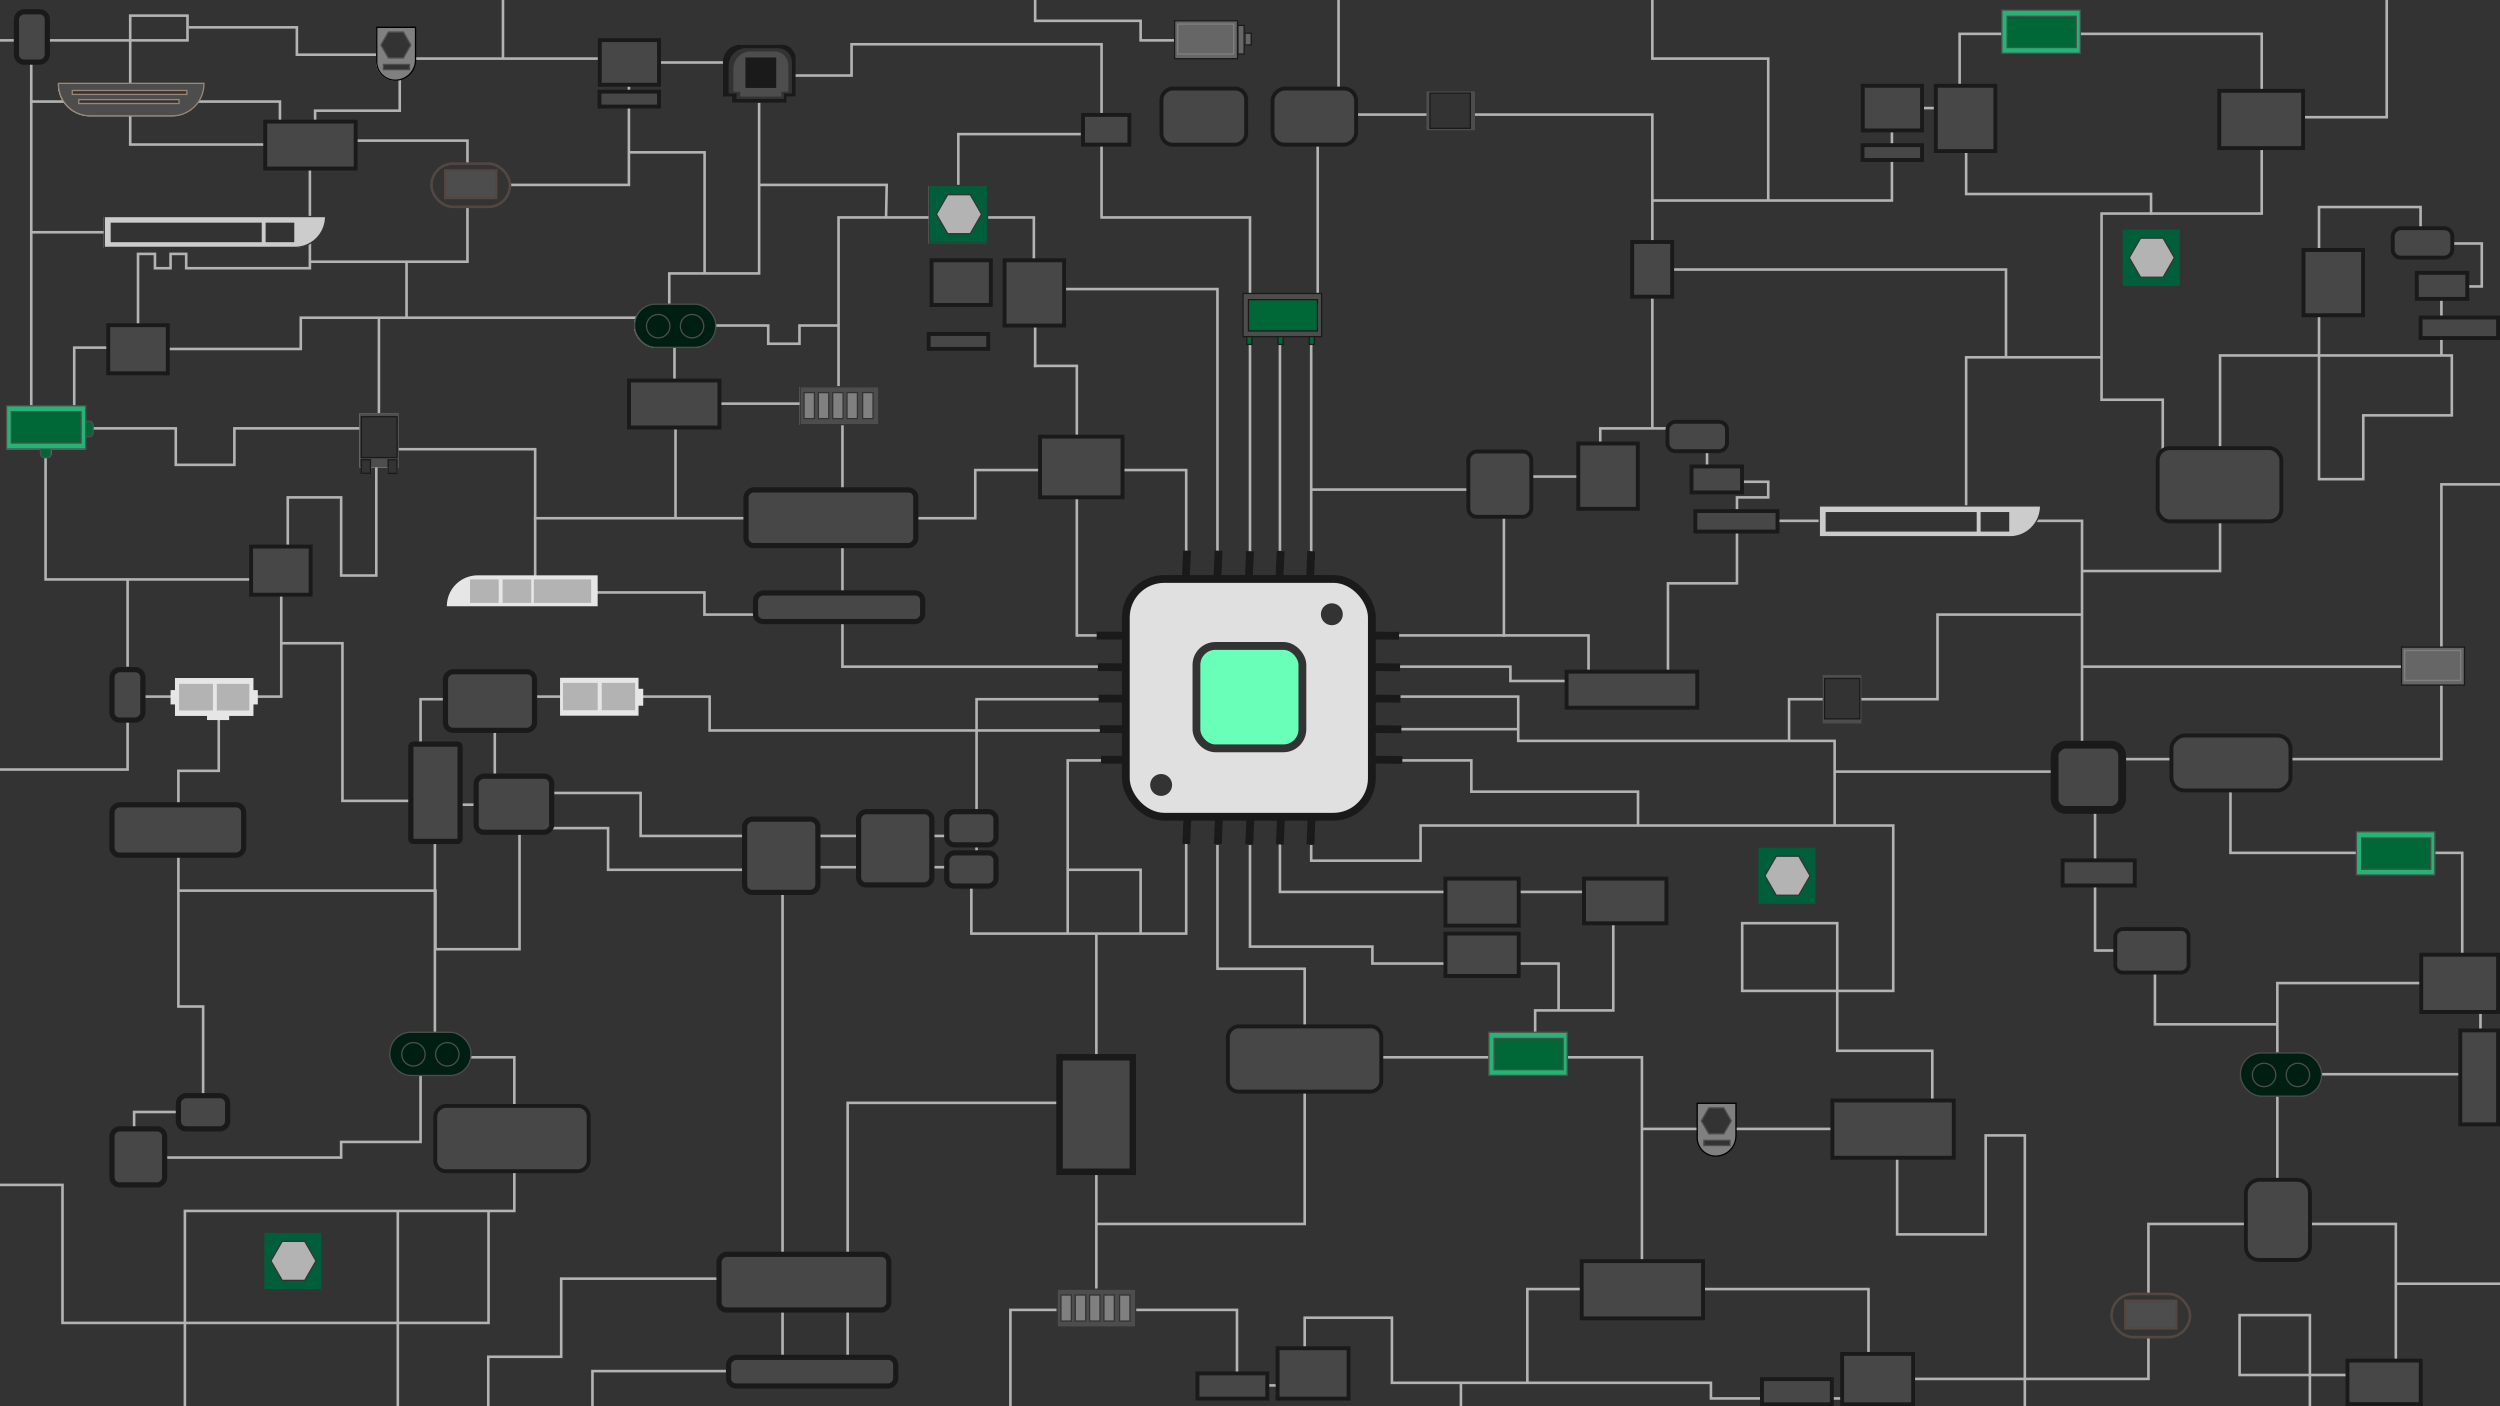<svg xmlns="http://www.w3.org/2000/svg" viewBox="0 0 1920 1080"><defs><style>.cls-1,.cls-17,.cls-18,.cls-21,.cls-29,.cls-33,.cls-7{fill:#333;}.cls-2,.cls-6{fill:none;}.cls-2,.cls-9{stroke:#b3b3b3;}.cls-10,.cls-11,.cls-12,.cls-13,.cls-14,.cls-15,.cls-16,.cls-17,.cls-18,.cls-19,.cls-2,.cls-20,.cls-21,.cls-22,.cls-23,.cls-24,.cls-25,.cls-26,.cls-27,.cls-29,.cls-3,.cls-30,.cls-31,.cls-32,.cls-33,.cls-35,.cls-36,.cls-4,.cls-5,.cls-6,.cls-7,.cls-9{stroke-miterlimit:10;}.cls-2,.cls-21,.cls-22{stroke-width:2px;}.cls-3{fill:#fff;}.cls-16,.cls-3{stroke:#000;}.cls-4{fill:#e0e0e0;}.cls-11,.cls-12,.cls-13,.cls-14,.cls-19,.cls-29,.cls-35,.cls-36,.cls-4,.cls-6{stroke:#1a1a1a;}.cls-12,.cls-4,.cls-5,.cls-6,.cls-7{stroke-width:6px;}.cls-5{fill:#6affb9;}.cls-15,.cls-18,.cls-23,.cls-24,.cls-26,.cls-27,.cls-5,.cls-7{stroke:#333;}.cls-8{fill:#e6e6e6;}.cls-10,.cls-24,.cls-9{fill:#b3b3b3;}.cls-10{stroke:#999;}.cls-11,.cls-12,.cls-13,.cls-14{fill:#474747;}.cls-11{stroke-width:3px;}.cls-13{stroke-width:5px;}.cls-14{stroke-width:4px;}.cls-15{fill:#ccc;}.cls-16,.cls-27{fill:gray;}.cls-17,.cls-25,.cls-30,.cls-31{stroke:#4d4d4d;}.cls-19,.cls-20{fill:#666;}.cls-20{stroke:gray;}.cls-21,.cls-22{stroke:#534741;}.cls-22,.cls-26,.cls-28,.cls-32,.cls-35{fill:#4d4d4d;}.cls-23{fill:#005f3b;}.cls-25{fill:#001f13;}.cls-30{fill:#22b573;}.cls-31,.cls-36{fill:#006837;}.cls-32,.cls-33{stroke:#998675;}.cls-34{fill:#1a1a1a;}</style></defs><g id="fondo"><rect class="cls-1" width="1920" height="1080"/></g><g id="lineas"><line class="cls-2" x1="846" y1="488" x2="827" y2="488"/><line class="cls-2" x1="827" y1="489" x2="827" y2="382"/><line class="cls-2" x1="827" y1="334" x2="827" y2="281"/><line class="cls-2" x1="828" y1="281" x2="794" y2="281"/><line class="cls-2" x1="795" y1="282" x2="795" y2="251"/><line class="cls-2" x1="794" y1="200" x2="794" y2="167"/><line class="cls-2" x1="795" y1="167" x2="758" y2="167"/><line class="cls-2" x1="736" y1="143" x2="736" y2="103"/><line class="cls-2" x1="735" y1="103" x2="830" y2="103"/><line class="cls-2" x1="846" y1="512" x2="647" y2="512"/><line class="cls-2" x1="647" y1="513" x2="647" y2="477"/><line class="cls-2" x1="647" y1="454" x2="647" y2="419"/><polyline class="cls-2" points="647 376 647 310 518 310 518 244 231 244 231 268 106 268 106 195 119 195 119 206 131 206 131 195 143 195 143 206 238 206 238 184 238 111 100 111 100 85 100 12 144 12 144 31 36 31 0 31"/><polyline class="cls-2" points="145 21 228 21 228 42 307 42 307 85 242 85 242 108 359 108 359 133 359 201 238 201"/><line class="cls-2" x1="312.23" y1="201" x2="312.23" y2="244"/><path class="cls-3" d="M18.5,67.5"/><polyline class="cls-2" points="24 45 24 78 215 78 215 94"/><line class="cls-2" x1="24" y1="77" x2="24" y2="318"/><line class="cls-2" x1="24.48" y1="178.37" x2="90" y2="178.37"/><polyline class="cls-2" points="391 142 483 142 483 45 312 45"/><line class="cls-2" x1="386.29" y1="45" x2="386.29"/><polyline class="cls-2" points="506 48 583 48 583 210 514 210 514 240"/><polyline class="cls-2" points="541.13 210 541.13 117 483.06 117"/><polyline class="cls-2" points="644 299 644 167 717 167"/><polyline class="cls-2" points="680.5 167 681 142 583 142"/><polyline class="cls-2" points="644 250 614 250 614 264 590 264 590 250 569 250 549 250"/><polyline class="cls-2" points="291.01 244 291 329 180 329 180 357 135 357 135 329 57 329 57 267 92 267"/><polyline class="cls-2" points="35 345 35 445 221 445 221 382 262 382 262 442 289 442 289 345 411 345 411 455 541 455 541 472 590 472"/><polyline class="cls-2" points="518.79 324 518.79 398 590 398 410 398"/><polyline class="cls-2" points="846 537 750 537 750 666 692 666 601 666 601 642 750 642"/><polyline class="cls-2" points="846 561 545 561 545 535 380 535 380 618 323 618 323 537 404 537"/><polyline class="cls-2" points="419 636 467 636 467 668 585 668"/><polyline class="cls-2" points="421 609 492 609 492 642 577 642"/><polyline class="cls-2" points="323 615.07 263 615.07 263 494 216 494 216 447 216 535 98 535 98 591 0 591"/><line class="cls-2" x1="98" y1="512" x2="98" y2="445"/><polyline class="cls-2" points="168 548 168 592 137 592 137 637 137 773 156 773 156 854 103 854 103 889 262 889 262 877 323 877 323 812 395 812 395 930 142 930 142 1049 142 1080"/><line class="cls-2" x1="305.52" y1="930" x2="305.52" y2="1080"/><polyline class="cls-2" points="375.19 930 375.19 1016 48 1016 48 910 0 910"/><line class="cls-2" x1="334" y1="646" x2="334" y2="812"/><polyline class="cls-2" points="399 639 399 729 334.44 729 334.44 684 137.01 684"/><polyline class="cls-2" points="601 684 601 963 601 1046 651 1046 651 847 816 847"/><polyline class="cls-2" points="566 1053 455 1053 455 1080"/><polyline class="cls-2" points="560 982 431 982 431 1042 375 1042 375 1080"/><polyline class="cls-2" points="842 900 842 1006 776 1006 776 1080 776 1006 842 1006 950 1006 950 1064 1002 1064 1002 1012 1069 1012 1069 1062 1314 1062 1314 1074 1435 1074 1435 990 1173 990 1173 1062 1122 1062 1122 1080"/><polyline class="cls-2" points="1002 838 1002 940 842 940"/><polyline class="cls-2" points="1054 812 1261 812 1261 976"/><line class="cls-2" x1="1415" y1="867" x2="1261.35" y2="867"/><polyline class="cls-2" points="746 680 746 717 911 717 911 645"/><line class="cls-2" x1="842" y1="812" x2="842" y2="717"/><polyline class="cls-2" points="935 649 935 744 1002 744 1002 793"/><polyline class="cls-2" points="983 645 983 685 1239 685 1239 776 1179 776 1179 813"/><polyline class="cls-2" points="960 649 960 727 1054 727 1054 740 1197 740 1197 776"/><polyline class="cls-2" points="1007 649 1007 661 1091 661 1091 634 1454 634 1454 761 1338 761 1338 709 1411 709 1411 807 1484 807 1484 845"/><polyline class="cls-2" points="1071 488 1220 488 1220 523 1160 523 1160 512 1067 512"/><polyline class="cls-2" points="1073 535 1166 535 1166 569 1331 569 1409 569 1409 634"/><line class="cls-2" x1="1073" y1="560" x2="1166" y2="560"/><polyline class="cls-2" points="1073 584 1130 584 1130 608 1258 608 1258 634"/><polyline class="cls-2" points="1409 592.61 1612 592.61 1612 583 1875 583 1875 372 1920 372"/><polyline class="cls-2" points="848 584 820 584 820 668 876 668 876 717 876 668 820 668 820 717.01"/><polyline class="cls-2" points="1469 1059 1650 1059 1650 940 1840 940 1840 1056 1720 1056 1720 1010 1774 1010 1774 1080"/><line class="cls-2" x1="1840" y1="985.9" x2="1920" y2="985.9"/><polyline class="cls-2" points="1555.07 1059.15 1555.07 1080 1555.07 872 1525 872 1525 948 1457 948 1457 872"/><polyline class="cls-2" points="1749 906 1749 755 1905 755 1905 819"/><line class="cls-2" x1="1898" y1="825" x2="1749.43" y2="825"/><polyline class="cls-2" points="1749 786.68 1655 786.68 1655 730 1609 730 1609 613"/><polyline class="cls-2" points="1891 733 1891 655 1713 655 1713 596"/><polyline class="cls-2" points="911 426 911 361 749 361 749 398 687 398"/><polyline class="cls-2" points="935 426 935 222 806 222"/><polyline class="cls-2" points="960 426 960 167 846 167 846 34 654 34 654 58 572 58"/><polyline class="cls-2" points="911 31 876 31 876 16 795 16 795 0"/><polyline class="cls-2" points="1012 107 1012 251 960 251"/><line class="cls-2" x1="983" y1="423" x2="983" y2="250"/><polyline class="cls-2" points="1007 426 1007 251 1007 376 1155 376 1155 489"/><polyline class="cls-2" points="1166 366 1229 366 1229 329 1311 329 1311 370 1358 370 1358 382 1334 382 1334 448 1281 448 1281 523"/><polyline class="cls-2" points="1351 400 1599 400 1599 575 1599 472 1488 472 1488 537 1374 537 1374 569"/><line class="cls-2" x1="1599" y1="512" x2="1875" y2="512"/><polyline class="cls-2" points="1599 438.55 1705 438.55 1705 273 1883 273 1883 319 1815 319 1815 368 1781 368 1781 228 1781 175 1781 159 1859 159 1859 187 1906 187 1906 220 1875 220 1875 273"/><polyline class="cls-2" points="1737 103 1737 164 1614 164 1614 307 1661 307 1661 351"/><polyline class="cls-2" points="1614 274.42 1510 274.42 1510 400"/><polyline class="cls-2" points="1540.61 274.42 1540.61 207 1269 207 1269 329"/><polyline class="cls-2" points="1269 192 1269 88 1028 88 1028 0"/><polyline class="cls-2" points="1269 154 1453 154 1453 83 1510 83 1510 149 1652 149 1652 164.83"/><polyline class="cls-2" points="1756 90 1833 90 1833 0"/><polyline class="cls-2" points="1737 79 1737 26 1505 26 1505 83"/><polyline class="cls-2" points="1358 154.5 1358 45 1269 45 1269 0"/></g><g id="procesador"><rect class="cls-4" x="864.63" y="444.63" width="188.96" height="182.63" rx="29.55"/><rect class="cls-5" x="918.87" y="496.08" width="81.37" height="78.64" rx="14.56"/><line class="cls-6" x1="910.74" y1="443.73" x2="911.64" y2="422.93"/><line class="cls-6" x1="934.99" y1="443.71" x2="935.89" y2="422.92"/><line class="cls-6" x1="959.11" y1="444.09" x2="960.01" y2="423.3"/><line class="cls-6" x1="982.61" y1="444.09" x2="983.52" y2="423.3"/><line class="cls-6" x1="1006.12" y1="444.09" x2="1007.02" y2="423.3"/><line class="cls-6" x1="1053.68" y1="488.05" x2="1074.49" y2="488.33"/><line class="cls-6" x1="1054.42" y1="512.29" x2="1075.24" y2="512.57"/><line class="cls-6" x1="1054.77" y1="536.41" x2="1075.58" y2="536.69"/><line class="cls-6" x1="1055.48" y1="559.91" x2="1076.29" y2="560.18"/><line class="cls-6" x1="1056.19" y1="583.4" x2="1077" y2="583.68"/><line class="cls-6" x1="911.03" y1="648.22" x2="911.94" y2="627.42"/><line class="cls-6" x1="935.28" y1="648.2" x2="936.19" y2="627.41"/><line class="cls-6" x1="959.4" y1="648.58" x2="960.31" y2="627.79"/><line class="cls-6" x1="982.91" y1="648.58" x2="983.82" y2="627.79"/><line class="cls-6" x1="1006.42" y1="648.58" x2="1007.32" y2="627.79"/><line class="cls-6" x1="842.24" y1="488.12" x2="863.05" y2="488.22"/><line class="cls-6" x1="843.19" y1="512.35" x2="864" y2="512.46"/><line class="cls-6" x1="843.74" y1="536.47" x2="864.55" y2="536.57"/><line class="cls-6" x1="844.64" y1="559.96" x2="865.46" y2="560.06"/><line class="cls-6" x1="845.55" y1="583.45" x2="866.36" y2="583.55"/><circle class="cls-7" cx="1022.85" cy="471.75" r="5.42"/><circle class="cls-7" cx="891.75" cy="602.85" r="5.42"/></g><g id="componentes_vacios" data-name="componentes vacios"><path class="cls-8" d="M79.76,166.52H249.62a.07.07,0,0,1,.07.07v0A23.64,23.64,0,0,1,226,190.22H79.76a.07.07,0,0,1-.07-.07V166.58a.07.07,0,0,1,.07-.07Z"/><rect class="cls-8" x="5" y="311.95" width="60.28" height="33.19"/><rect class="cls-8" x="330.95" y="125.88" width="60.28" height="33.19" rx="16.59"/><path class="cls-8" d="M288.93,21.25h29.8a0,0,0,0,1,0,0v25a15.59,15.59,0,0,1-15.59,15.59h0a14.21,14.21,0,0,1-14.21-14.21V21.25A0,0,0,0,1,288.93,21.25Z"/><path class="cls-8" d="M44.57,64.25h111.6a0,0,0,0,1,0,0v.51a24.5,24.5,0,0,1-24.5,24.5H69a24.5,24.5,0,0,1-24.5-24.5v-.46a.1.1,0,0,1,.1-.1Z"/><rect class="cls-8" x="134.38" y="520.72" width="60.28" height="29.12"/><path class="cls-8" d="M569.36,34.49h29.83A10.82,10.82,0,0,1,610,45.31V73.14a.63.63,0,0,1-.63.63H556.46a.63.63,0,0,1-.63-.63V48a13.53,13.53,0,0,1,13.53-13.53Z"/><rect class="cls-8" x="562.6" y="58.2" width="40.63" height="20.32"/><rect class="cls-8" x="486.96" y="233.81" width="62.31" height="33.19" rx="16.1"/><path class="cls-8" d="M343.26,441.88H458.93a.07.07,0,0,1,.07.07v0a23.64,23.64,0,0,1-23.64,23.64H343.26a.07.07,0,0,1-.07-.07V441.95a.07.07,0,0,1,.07-.07Z" transform="translate(802.19 907.47) rotate(180)"/><rect class="cls-8" x="276.11" y="317.51" width="29.8" height="41.49"/><rect class="cls-8" x="430.12" y="520.54" width="60.28" height="29.12"/><rect class="cls-8" x="614.19" y="297.25" width="60.28" height="29.12"/><rect class="cls-8" x="713.25" y="142.66" width="44.75" height="44.34"/><rect class="cls-8" x="901.7" y="16.15" width="48.3" height="29.12"/><rect class="cls-8" x="159" y="548" width="17" height="5"/><rect class="cls-8" x="131" y="530" width="5" height="11"/><rect class="cls-8" x="191" y="530" width="7" height="11"/><rect class="cls-8" x="489" y="529" width="5" height="13"/><rect class="cls-9" x="57.5" y="71.5" width="88" height="3"/><rect class="cls-9" x="62.5" y="78.5" width="77" height="3"/><polygon class="cls-9" points="309.66 24.81 298.19 24.81 292.46 34.74 298.19 44.67 309.66 44.67 315.39 34.74 309.66 24.81"/><rect class="cls-9" x="294.4" y="49.67" width="20" height="4"/><rect class="cls-9" x="341.5" y="132.5" width="39" height="21"/><rect class="cls-9" x="91.5" y="171.5" width="115" height="14"/><rect class="cls-9" x="210.5" y="171.5" width="21" height="14"/><rect class="cls-9" x="277.87" y="320.57" width="26.13" height="31.38"/><circle class="cls-9" cx="504.5" cy="250.5" r="9"/><circle class="cls-9" cx="530.5" cy="250.5" r="9"/><path class="cls-9" d="M572.29,37.38h24.25A10.82,10.82,0,0,1,607.36,48.2V71.53a.63.63,0,0,1-.63.63H559.38a.63.63,0,0,1-.63-.63V50.91A13.53,13.53,0,0,1,572.29,37.38Z"/><rect class="cls-9" x="564.83" y="58.37" width="36.45" height="17.99"/><path class="cls-9" d="M575.93,39.78h17.85A10.82,10.82,0,0,1,604.6,50.6V70.14a.63.63,0,0,1-.63.63H563a.63.63,0,0,1-.63-.63V53.31A13.53,13.53,0,0,1,575.93,39.78Z"/><rect class="cls-9" x="567.68" y="58.48" width="31.65" height="16.03"/><rect class="cls-10" x="571.66" y="44.49" width="23.67" height="23.37"/><rect class="cls-9" x="617.5" y="301.5" width="8" height="20"/><rect class="cls-9" x="628.5" y="301.5" width="8" height="20"/><rect class="cls-9" x="639.5" y="301.5" width="8" height="20"/><rect class="cls-9" x="650.5" y="301.5" width="8" height="20"/><rect class="cls-9" x="662.5" y="301.5" width="8" height="20"/><polygon class="cls-9" points="743.78 149.5 726.46 149.5 717.8 164.5 726.46 179.5 743.78 179.5 752.44 164.5 743.78 149.5"/><rect class="cls-9" x="410.5" y="445.5" width="43" height="17"/><rect class="cls-9" x="386.5" y="445.5" width="21" height="17"/><rect class="cls-9" x="361.5" y="445.5" width="21" height="17"/><rect class="cls-9" x="167.03" y="525.69" width="23.97" height="19.47"/><rect class="cls-9" x="138.06" y="525.69" width="24.97" height="19.47"/><rect class="cls-9" x="462.62" y="524.95" width="24.65" height="20"/><rect class="cls-9" x="432.84" y="524.95" width="25.68" height="20"/><rect class="cls-8" x="954.7" y="225.41" width="60.28" height="33.19"/><rect class="cls-9" x="958.5" y="230.5" width="53" height="24"/><rect class="cls-9" x="904.5" y="19.5" width="43" height="23"/><rect class="cls-8" x="56.5" y="323.5" width="15" height="12" rx="2.89"/><rect class="cls-8" x="31.5" y="332.5" width="8" height="19" rx="2.89"/><rect class="cls-9" x="8.5" y="316.5" width="53" height="24"/><rect class="cls-9" x="277.89" y="354.83" width="6.61" height="8.11"/><rect class="cls-9" x="298.33" y="354.89" width="6.17" height="8.11"/><rect class="cls-8" x="981.5" y="258.5" width="4" height="6"/><rect class="cls-8" x="1005.5" y="258.5" width="4" height="6"/><rect class="cls-8" x="957.5" y="258.5" width="4" height="6"/><rect class="cls-8" x="949.42" y="19.47" width="4.78" height="22"/><rect class="cls-8" x="953.83" y="25.47" width="4.78" height="9"/></g><g id="Decoracion"><rect class="cls-11" x="1657.09" y="344.14" width="94.98" height="56.28" rx="9.24"/><rect class="cls-11" x="1209.9" y="342.82" width="50.13" height="45.73" transform="translate(869.28 1600.65) rotate(-90)"/><rect class="cls-11" x="1126.8" y="347.66" width="50.13" height="48.37" rx="6.44" transform="translate(780.02 1523.7) rotate(-90)"/><rect class="cls-11" x="1292.18" y="312.35" width="22.61" height="45.73" rx="6.06" transform="translate(968.27 1638.71) rotate(-90)"/><rect class="cls-11" x="1308.49" y="348.81" width="19.97" height="38.77" transform="translate(950.28 1686.67) rotate(-90)"/><rect class="cls-11" x="1325.7" y="368.83" width="15.74" height="63.11" transform="translate(933.19 1733.95) rotate(-90)"/><rect class="cls-11" x="807.13" y="326.99" width="46.61" height="63.32" transform="translate(471.78 1189.08) rotate(-90)"/><rect class="cls-11" x="769.31" y="202.11" width="50.13" height="45.73" transform="translate(569.4 1019.35) rotate(-90)"/><rect class="cls-11" x="730.38" y="239.34" width="11.43" height="45.73" transform="translate(473.89 998.3) rotate(-90)"/><rect class="cls-11" x="721.05" y="194.3" width="34.3" height="45.52" transform="translate(521.14 955.26) rotate(-90)"/><rect class="cls-11" x="838.13" y="81.85" width="22.86" height="35.62" transform="translate(749.9 949.22) rotate(-90)"/><rect class="cls-11" x="902.98" y="57.01" width="43.09" height="65.08" rx="8.44" transform="translate(834.98 1014.08) rotate(-90)"/><rect class="cls-11" x="987.85" y="57.45" width="43.09" height="64.2" rx="9.21" transform="translate(919.85 1098.94) rotate(-90)"/><rect class="cls-11" x="1714.6" y="59.55" width="43.97" height="64.38" transform="translate(1644.84 1828.33) rotate(-90)"/><rect class="cls-11" x="1247.85" y="191.5" width="42.01" height="30.71" transform="translate(1062.01 1475.71) rotate(-90)"/><rect class="cls-11" x="197.25" y="415.37" width="36.94" height="45.73" transform="translate(-222.52 653.95) rotate(-90)"/><rect class="cls-11" x="499.77" y="275.54" width="36.06" height="69.47" transform="translate(207.52 828.08) rotate(-90)"/><rect class="cls-11" x="1120.2" y="664.69" width="36.06" height="56.28" transform="translate(445.4 1831.06) rotate(-90)"/><rect class="cls-11" x="1121.96" y="705.14" width="32.54" height="56.28" transform="translate(404.95 1871.51) rotate(-90)"/><rect class="cls-11" x="1231.01" y="660.29" width="34.3" height="63.32" transform="translate(556.21 1940.11) rotate(-90)"/><rect class="cls-11" x="1692.27" y="540.25" width="42.21" height="91.46" rx="10.06" transform="translate(1127.39 2299.35) rotate(-90)"/><rect class="cls-12" x="1578.82" y="571.03" width="50.13" height="51.89" rx="8.44" transform="translate(1006.91 2200.86) rotate(-90)"/><rect class="cls-11" x="1718.65" y="912.25" width="61.56" height="49.25" rx="10" transform="translate(812.56 2686.3) rotate(-90)"/><rect class="cls-11" x="1422.68" y="1031.89" width="38.69" height="54.52" transform="translate(382.87 2501.18) rotate(-90)"/><rect class="cls-11" x="1370.35" y="1042" width="19.35" height="53.64" transform="translate(311.2 2448.85) rotate(-90)"/><rect class="cls-11" x="1239.36" y="943.91" width="43.97" height="93.22" transform="translate(270.83 2251.86) rotate(-90)"/><rect class="cls-11" x="1602.12" y="642.7" width="19.35" height="55.4" transform="translate(941.39 2282.2) rotate(-90)"/><rect class="cls-11" x="1635.98" y="702.06" width="33.42" height="56.28" rx="5.61" transform="translate(922.49 2382.9) rotate(-90)"/><rect class="cls-11" x="976.86" y="754.39" width="50.13" height="117.84" rx="8.06" transform="translate(188.61 1815.23) rotate(-90)"/><rect class="cls-13" x="797.89" y="827.82" width="87.94" height="56.28" transform="translate(-14.1 1697.83) rotate(-90)"/><rect class="cls-14" x="571.88" y="629.07" width="56.28" height="56.28" rx="5.79" transform="translate(-57.19 1257.24) rotate(-90)"/><rect class="cls-14" x="659.38" y="623.36" width="56.28" height="56.28" rx="5.79" transform="translate(36.03 1339.02) rotate(-90)"/><rect class="cls-14" x="733.26" y="617.2" width="25.5" height="37.82" rx="5.79" transform="translate(109.9 1382.11) rotate(-90)"/><rect class="cls-14" x="733.26" y="648.86" width="25.5" height="37.82" rx="5.79" transform="translate(78.24 1413.77) rotate(-90)"/><rect class="cls-14" x="616.75" y="332.42" width="42.79" height="130.42" rx="5.79" transform="translate(240.51 1035.78) rotate(-90)"/><rect class="cls-14" x="633.44" y="402.18" width="21.99" height="128.4" rx="5.79" transform="translate(178.05 1110.81) rotate(-90)"/><rect class="cls-14" x="353.8" y="504.21" width="45.03" height="68.38" rx="5.79" transform="translate(-162.08 914.71) rotate(-90)"/><rect class="cls-14" x="297.06" y="589.94" width="74.75" height="37.82" rx="1.77" transform="translate(-274.41 943.28) rotate(-90)"/><rect class="cls-14" x="373.13" y="588.62" width="43.09" height="58.04" rx="5.79" transform="translate(-222.96 1012.32) rotate(-90)"/><rect class="cls-14" x="117.22" y="586.86" width="38.69" height="101.13" rx="5.79" transform="translate(-500.86 773.99) rotate(-90)"/><rect class="cls-14" x="78.52" y="521.78" width="38.69" height="23.74" rx="5.79" transform="translate(-435.78 631.53) rotate(-90)"/><rect class="cls-14" x="84.68" y="868.27" width="43.09" height="40.45" rx="5.79" transform="translate(-782.27 994.73) rotate(-90)"/><rect class="cls-14" x="143.16" y="835.3" width="25.5" height="37.82" rx="5.79" transform="translate(-698.29 1010.12) rotate(-90)"/><rect class="cls-11" x="1766.9" y="194.16" width="50.13" height="45.73" transform="translate(1574.95 2008.99) rotate(-90)"/><rect class="cls-11" x="1849.19" y="163.69" width="22.61" height="45.73" rx="6.06" transform="translate(1673.94 2047.05) rotate(-90)"/><rect class="cls-11" x="1865.49" y="200.15" width="19.97" height="38.77" transform="translate(1655.95 2095.01) rotate(-90)"/><rect class="cls-11" x="1880.89" y="221.98" width="15.74" height="59.48" transform="translate(1637.04 2140.48) rotate(-90)"/><rect class="cls-11" x="989.11" y="1027.51" width="38.69" height="54.52" transform="translate(-46.32 2063.23) rotate(-90)"/><rect class="cls-11" x="936.78" y="1037.63" width="19.35" height="53.64" transform="translate(-117.99 2010.91) rotate(-90)"/><rect class="cls-11" x="1484.5" y="68.08" width="50.13" height="45.73" transform="translate(1418.61 1600.51) rotate(-90)"/><rect class="cls-11" x="1447.56" y="94.31" width="11.43" height="45.73" transform="translate(1336.1 1570.45) rotate(-90)"/><rect class="cls-11" x="1436.24" y="60.27" width="34.3" height="45.52" transform="translate(1370.35 1536.42) rotate(-90)"/><rect class="cls-14" x="596.03" y="919.49" width="42.79" height="130.42" rx="5.79" transform="translate(-367.27 1602.13) rotate(-90)"/><rect class="cls-14" x="612.72" y="989.25" width="21.99" height="128.4" rx="5.79" transform="translate(-429.73 1677.16) rotate(-90)"/><rect class="cls-11" x="368.13" y="815.5" width="50.13" height="117.84" rx="8.06" transform="translate(-481.23 1267.61) rotate(-90)"/><rect class="cls-11" x="220.39" y="76.68" width="36.06" height="69.47" transform="translate(127 349.84) rotate(-90)"/><rect class="cls-11" x="477.54" y="53.24" width="11.43" height="45.73" transform="translate(407.15 559.37) rotate(-90)"/><rect class="cls-11" x="466.22" y="25.21" width="34.3" height="45.52" transform="translate(435.4 531.33) rotate(-90)"/><rect class="cls-14" x="5.14" y="16.51" width="38.69" height="23.74" rx="5.79" transform="translate(-3.9 52.87) rotate(-90)"/><rect class="cls-11" x="1814.29" y="1033.5" width="33.42" height="56.28" transform="translate(769.35 2892.65) rotate(-90)"/><rect class="cls-11" x="1239.48" y="479.48" width="27.68" height="100.35" transform="translate(723.66 1782.98) rotate(-90)"/><rect class="cls-11" x="87.53" y="245.36" width="36.94" height="45.73" transform="translate(-162.23 374.23) rotate(-90)"/><rect class="cls-11" x="1431.89" y="820.58" width="43.97" height="93.22" transform="translate(586.68 2321.06) rotate(-90)"/><rect class="cls-11" x="1867.01" y="725.69" width="43.97" height="59" transform="translate(1133.81 2644.19) rotate(-90)"/><rect class="cls-11" x="1867.92" y="812.92" width="72.16" height="29" transform="translate(1076.58 2731.42) rotate(-90)"/><path class="cls-15" d="M1397.26,388.56h169.86a.07.07,0,0,1,.07.07v0a23.64,23.64,0,0,1-23.64,23.64H1397.26a.07.07,0,0,1-.07-.07V388.63A.07.07,0,0,1,1397.26,388.56Z"/><path class="cls-16" d="M1303.43,847.3h29.8a0,0,0,0,1,0,0v25a15.59,15.59,0,0,1-15.59,15.59h0a14.21,14.21,0,0,1-14.21-14.21V847.3A0,0,0,0,1,1303.43,847.3Z"/><polygon class="cls-17" points="1323.86 850.9 1312.4 850.9 1306.66 860.83 1312.4 870.76 1323.86 870.76 1329.6 860.83 1323.86 850.9"/><rect class="cls-17" x="1308.6" y="875.76" width="20" height="4"/><rect class="cls-18" x="1402.6" y="393.76" width="115" height="14"/><rect class="cls-18" x="1521.6" y="393.76" width="21" height="14"/><rect class="cls-19" x="1844.41" y="497" width="48.3" height="29.12"/><rect class="cls-20" x="1846.8" y="499.57" width="43" height="23"/><rect class="cls-21" x="1621.66" y="993.73" width="60.28" height="33.19" rx="16.59"/><rect class="cls-22" x="1632.3" y="999.07" width="39" height="21"/><rect class="cls-23" x="1349.95" y="650.51" width="44.75" height="44.34"/><polygon class="cls-24" points="1381.46 657.57 1364.14 657.57 1355.48 672.57 1364.14 687.57 1381.46 687.57 1390.12 672.57 1381.46 657.57"/><rect class="cls-25" x="1720.67" y="808.66" width="62.31" height="33.19" rx="16.1"/><circle class="cls-25" cx="1738.8" cy="825.57" r="9"/><circle class="cls-25" cx="1764.8" cy="825.57" r="9"/><rect class="cls-26" x="811.89" y="990.09" width="60.28" height="29.12"/><rect class="cls-27" x="814.8" y="994.57" width="8" height="20"/><rect class="cls-27" x="825.8" y="994.57" width="8" height="20"/><rect class="cls-27" x="836.8" y="994.57" width="8" height="20"/><rect class="cls-27" x="847.8" y="994.57" width="8" height="20"/><rect class="cls-27" x="859.8" y="994.57" width="8" height="20"/><rect class="cls-28" x="1399.82" y="518.36" width="29.8" height="37.25"/><rect class="cls-29" x="1401.3" y="521.07" width="27" height="31"/><rect class="cls-30" x="1809.71" y="638.8" width="60.28" height="33.19"/><rect class="cls-31" x="1813.8" y="643.57" width="53" height="24"/><rect class="cls-23" x="1629.75" y="175.86" width="44.75" height="44.34"/><polygon class="cls-24" points="1661.26 182.92 1643.94 182.92 1635.28 197.92 1643.94 212.92 1661.26 212.92 1669.92 197.92 1661.26 182.92"/><rect class="cls-23" x="202.53" y="946.28" width="44.75" height="44.34"/><polygon class="cls-24" points="234.03 953.34 216.72 953.34 208.06 968.34 216.72 983.34 234.03 983.34 242.7 968.34 234.03 953.34"/><rect class="cls-30" x="1537.41" y="7.73" width="60.28" height="33.19"/><rect class="cls-31" x="1541.51" y="12.51" width="53" height="24"/><rect class="cls-30" x="1143.41" y="792.73" width="60.28" height="33.19"/><rect class="cls-31" x="1147.51" y="797.51" width="53" height="24"/><rect class="cls-25" x="299.39" y="792.79" width="62.31" height="33.19" rx="16.1"/><circle class="cls-25" cx="317.53" cy="809.7" r="9"/><circle class="cls-25" cx="343.53" cy="809.7" r="9"/><rect class="cls-28" x="1099.23" y="66.5" width="29.8" height="37.25" transform="translate(1029 1199.26) rotate(-90)"/><rect class="cls-29" x="1100.21" y="69.54" width="27" height="31" transform="translate(1028.67 1198.76) rotate(-90)"/></g><g id="comp.delgHud"><path class="cls-32" d="M45,64h111.6a0,0,0,0,1,0,0v.51a24.5,24.5,0,0,1-24.5,24.5H69.38a24.5,24.5,0,0,1-24.5-24.5v-.46A.1.1,0,0,1,45,64Z"/><rect class="cls-33" x="55.5" y="69.5" width="88" height="3"/><rect class="cls-33" x="60.5" y="76.5" width="77" height="3"/><path class="cls-16" d="M289.33,21h29.8a0,0,0,0,1,0,0v25a15.59,15.59,0,0,1-15.59,15.59h0a14.21,14.21,0,0,1-14.21-14.21V21a0,0,0,0,1,0,0Z"/><polygon class="cls-17" points="309.77 24.64 298.3 24.64 292.57 34.57 298.3 44.5 309.77 44.5 315.5 34.57 309.77 24.64"/><rect class="cls-17" x="294.5" y="49.5" width="20" height="4"/><path class="cls-15" d="M80.16,166.3H250a.07.07,0,0,1,.07.07v0A23.64,23.64,0,0,1,226.45,190H80.16a.07.07,0,0,1-.07-.07V166.36a.07.07,0,0,1,.07-.07Z"/><rect class="cls-18" x="85.5" y="171.5" width="115" height="14"/><rect class="cls-18" x="204.5" y="171.5" width="21" height="14"/><path class="cls-34" d="M568.77,34.27h31.41A10.82,10.82,0,0,1,611,45.09V73.55a.63.63,0,0,1-.63.63H555.86a.63.63,0,0,1-.63-.63V47.8A13.53,13.53,0,0,1,568.77,34.27Z"/><rect class="cls-34" x="562.2" y="58.35" width="41.82" height="20.65"/><path class="cls-1" d="M573.11,37h24.25a10.82,10.82,0,0,1,10.82,10.82V71.2a.63.63,0,0,1-.63.63H560.21a.63.63,0,0,1-.63-.63V50.58A13.53,13.53,0,0,1,573.11,37Z"/><rect class="cls-1" x="565.66" y="58.04" width="36.45" height="17.99"/><path class="cls-28" d="M576.76,39.45h17.85a10.82,10.82,0,0,1,10.82,10.82V69.8a.63.63,0,0,1-.63.63H563.86a.63.63,0,0,1-.63-.63V53A13.53,13.53,0,0,1,576.76,39.45Z"/><rect class="cls-28" x="568.5" y="58.14" width="31.65" height="16.03"/><rect class="cls-34" x="572.49" y="44.16" width="23.67" height="23.37"/><rect class="cls-19" x="902.1" y="15.93" width="48.3" height="29.12"/><rect class="cls-20" x="904.5" y="18.5" width="43" height="23"/><rect class="cls-19" x="950.72" y="19.5" width="4.78" height="22"/><rect class="cls-19" x="956.13" y="25.5" width="4.78" height="9"/><rect class="cls-21" x="331.36" y="125.66" width="60.28" height="33.19" rx="16.59"/><rect class="cls-22" x="342" y="131" width="39" height="21"/><rect class="cls-23" x="713.65" y="142.44" width="44.75" height="44.34"/><polygon class="cls-24" points="745.16 149.5 727.84 149.5 719.18 164.5 727.84 179.5 745.16 179.5 753.82 164.5 745.16 149.5"/><rect class="cls-25" x="487.37" y="233.59" width="62.31" height="33.19" rx="16.1"/><circle class="cls-25" cx="505.5" cy="250.5" r="9"/><circle class="cls-25" cx="531.5" cy="250.5" r="9"/><rect class="cls-26" x="614.59" y="297.02" width="60.28" height="29.12"/><rect class="cls-27" x="617.5" y="301.5" width="8" height="20"/><rect class="cls-27" x="628.5" y="301.5" width="8" height="20"/><rect class="cls-27" x="639.5" y="301.5" width="8" height="20"/><rect class="cls-27" x="650.5" y="301.5" width="8" height="20"/><rect class="cls-27" x="662.5" y="301.5" width="8" height="20"/><rect class="cls-28" x="276" y="317.29" width="30.31" height="41.71"/><rect class="cls-29" x="277.51" y="320.03" width="27.47" height="31.38"/><rect class="cls-29" x="277.5" y="353.05" width="7" height="10.45"/><rect class="cls-29" x="298.09" y="353.13" width="6.72" height="10.45"/><rect class="cls-31" x="56.34" y="323.5" width="15.16" height="12" rx="2.89"/><rect class="cls-31" x="31.07" y="332.5" width="8.09" height="19" rx="2.89"/><rect class="cls-30" x="5" y="311.65" width="60.92" height="33.19"/><rect class="cls-31" x="8.71" y="316.24" width="53.56" height="24"/><rect class="cls-35" x="954.7" y="225.38" width="60.28" height="33.19"/><rect class="cls-36" x="958.8" y="230.15" width="53" height="24"/><rect class="cls-36" x="957.5" y="258.5" width="4" height="6"/><rect class="cls-36" x="981.5" y="258.5" width="4" height="6"/><rect class="cls-36" x="1005.5" y="258.5" width="4" height="6"/></g></svg>